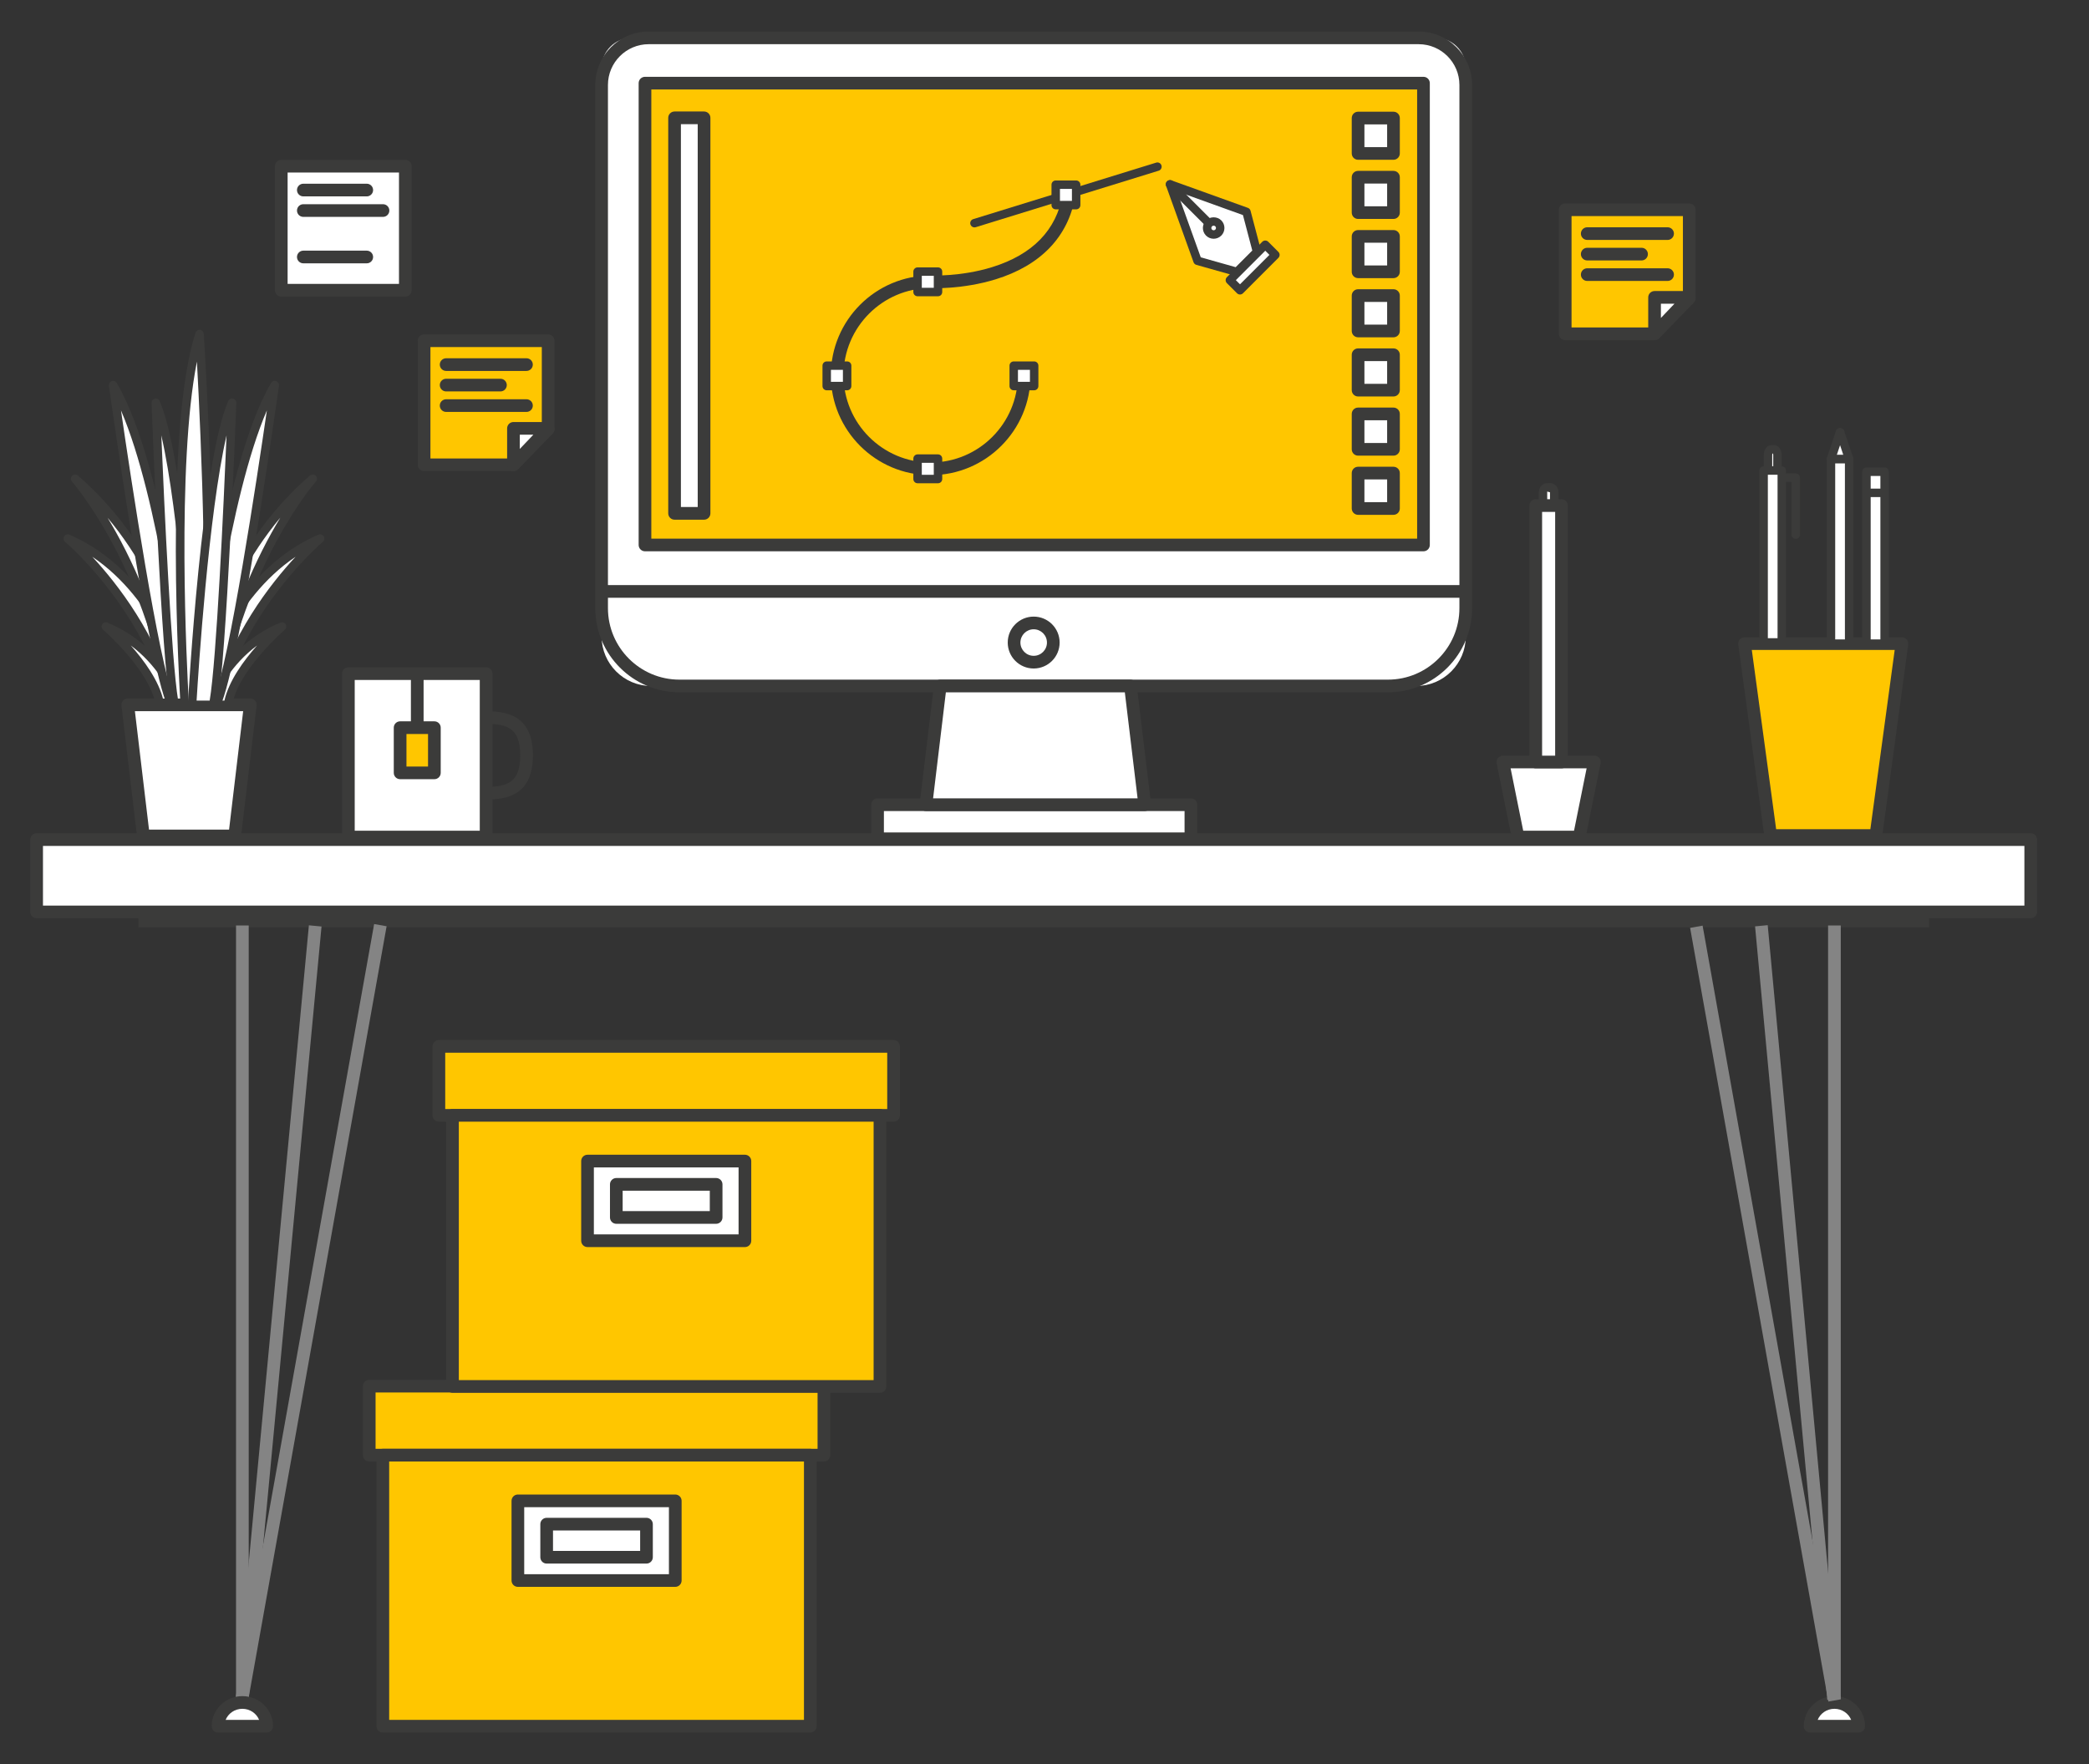 <?xml version="1.0" encoding="utf-8"?>
<!-- Generator: Adobe Illustrator 16.0.0, SVG Export Plug-In . SVG Version: 6.00 Build 0)  -->
<!DOCTYPE svg PUBLIC "-//W3C//DTD SVG 1.1//EN" "http://www.w3.org/Graphics/SVG/1.1/DTD/svg11.dtd">
<svg version="1.1" id="圖層_1" xmlns="http://www.w3.org/2000/svg" xmlns:xlink="http://www.w3.org/1999/xlink" x="0px" y="0px"
	 width="585px" height="494px" viewBox="0 0 585 494" enable-background="new 0 0 585 494" xml:space="preserve">
<rect x="0" y="0" width="585" height="494" fill="#333333" stroke="none"/>
<g>
	<g>
		<g>
			<path fill="#FFFFFF" d="M396.611,192.096h-214.28c-7.622,0-13.857-6.236-13.857-13.857V18.989c0-4.615,3.775-8.389,8.389-8.389
				H402.08c4.615,0,8.39,3.774,8.39,8.389v159.25C410.47,185.859,404.233,192.096,396.611,192.096z"/>
		</g>
		<g>
			<path fill="#3B3B3A" d="M388.675,193.872H190.268c-12.995,0-23.569-10.574-23.569-23.569V23.793
				c0-8.253,6.715-14.968,14.97-14.968h215.607c8.254,0,14.969,6.715,14.969,14.968v146.509
				C412.244,183.298,401.672,193.872,388.675,193.872z M181.668,12.375c-6.296,0-11.419,5.123-11.419,11.418v146.509
				c0,11.038,8.98,20.019,20.018,20.019h198.407c11.038,0,20.018-8.98,20.018-20.019V23.793c0-6.295-5.12-11.418-11.417-11.418
				H181.668z"/>
		</g>
	</g>
	<g>
		<g>
			<line fill="#FFFFFF" x1="168.474" y1="165.617" x2="410.47" y2="165.617"/>
		</g>
		<g>
			<rect x="168.474" y="163.842" fill="#3B3B3A" width="241.996" height="3.55"/>
		</g>
	</g>
	<g>
		<g>
			<circle fill="#FFFFFF" cx="289.472" cy="179.934" r="5.492"/>
		</g>
		<g>
			<path fill="#3B3B3A" d="M289.472,187.2c-4.009,0-7.268-3.258-7.268-7.265c0-4.008,3.259-7.267,7.268-7.267
				c4.008,0,7.266,3.259,7.266,7.267C296.738,183.941,293.48,187.2,289.472,187.2z M289.472,176.218
				c-2.05,0-3.717,1.667-3.717,3.717c0,2.048,1.667,3.715,3.717,3.715c2.049,0,3.717-1.667,3.717-3.715
				C293.189,177.884,291.521,176.218,289.472,176.218z"/>
		</g>
	</g>
	<g>
		<g>
			<rect x="245.752" y="225.347" fill="#FFFFFF" width="87.745" height="9.544"/>
		</g>
		<g>
			<path fill="#3B3B3A" d="M333.497,236.666h-87.744c-0.98,0-1.775-0.795-1.775-1.775v-9.544c0-0.98,0.795-1.776,1.775-1.776h87.744
				c0.98,0,1.778,0.795,1.778,1.776v9.544C335.275,235.871,334.478,236.666,333.497,236.666z M247.527,233.115h84.196v-5.994
				h-84.196V233.115z"/>
		</g>
	</g>
	<g>
		<g>
			<rect x="103.399" y="388.168" fill="#FFC600" width="127.327" height="19.316"/>
		</g>
		<g>
			<path fill="#3B3B3A" d="M230.725,409.26H103.398c-0.979,0-1.775-0.793-1.775-1.773v-19.318c0-0.982,0.795-1.775,1.775-1.775
				h127.327c0.98,0,1.775,0.793,1.775,1.775v19.318C232.5,408.467,231.706,409.26,230.725,409.26z M105.174,405.709H228.95v-15.766
				H105.174V405.709z"/>
		</g>
	</g>
	<g>
		<g>
			<rect x="107.208" y="407.484" fill="#FFC600" width="119.709" height="75.906"/>
		</g>
		<g>
			<path fill="#3B3B3A" d="M226.916,485.166H107.208c-0.98,0-1.775-0.795-1.775-1.775v-75.904c0-0.98,0.795-1.777,1.775-1.777
				h119.708c0.98,0,1.775,0.797,1.775,1.777v75.904C228.691,484.371,227.896,485.166,226.916,485.166z M108.983,481.615h116.157
				V409.26H108.983V481.615z"/>
		</g>
	</g>
	<g>
		<g>
			<rect x="145.025" y="420.285" fill="#FFFFFF" width="44.075" height="22.311"/>
		</g>
		<g>
			<path fill="#3B3B3A" d="M189.1,444.371h-44.074c-0.98,0-1.776-0.795-1.776-1.775v-22.311c0-0.979,0.795-1.775,1.776-1.775H189.1
				c0.98,0,1.776,0.797,1.776,1.775v22.311C190.876,443.576,190.081,444.371,189.1,444.371z M146.8,440.82h40.525v-18.76H146.8
				V440.82z"/>
		</g>
	</g>
	<g>
		<g>
			<rect x="153.085" y="426.807" fill="#FFFFFF" width="27.955" height="9.268"/>
		</g>
		<g>
			<path fill="#3B3B3A" d="M181.04,437.85h-27.954c-0.981,0-1.775-0.795-1.775-1.775v-9.268c0-0.98,0.794-1.773,1.775-1.773h27.954
				c0.98,0,1.775,0.793,1.775,1.773v9.268C182.815,437.055,182.02,437.85,181.04,437.85z M154.862,434.299h24.403v-5.717h-24.403
				V434.299z"/>
		</g>
	</g>
	<g>
		<g>
			<rect x="122.904" y="293.018" fill="#FFC600" width="127.327" height="19.316"/>
		</g>
		<g>
			<path fill="#3B3B3A" d="M250.23,314.107H122.904c-0.98,0-1.775-0.793-1.775-1.773v-19.316c0-0.98,0.795-1.775,1.775-1.775H250.23
				c0.98,0,1.775,0.795,1.775,1.775v19.316C252.005,313.314,251.21,314.107,250.23,314.107z M124.679,310.559h123.777v-15.766
				H124.679V310.559z"/>
		</g>
	</g>
	<g>
		<g>
			<rect x="126.713" y="312.334" fill="#FFC600" width="119.709" height="75.906"/>
		</g>
		<g>
			<path fill="#3B3B3A" d="M246.42,390.018H126.714c-0.98,0-1.776-0.797-1.776-1.777v-75.906c0-0.98,0.795-1.775,1.776-1.775H246.42
				c0.981,0,1.775,0.795,1.775,1.775v75.906C248.196,389.221,247.401,390.018,246.42,390.018z M128.488,386.467h116.157v-72.359
				H128.488V386.467z"/>
		</g>
	</g>
	<g>
		<g>
			<rect x="164.53" y="325.135" fill="#FFFFFF" width="44.074" height="22.311"/>
		</g>
		<g>
			<path fill="#3B3B3A" d="M208.605,349.221h-44.074c-0.981,0-1.776-0.795-1.776-1.775v-22.311c0-0.98,0.795-1.775,1.776-1.775
				h44.074c0.98,0,1.776,0.795,1.776,1.775v22.311C210.381,348.426,209.585,349.221,208.605,349.221z M166.306,345.67h40.524v-18.76
				h-40.524V345.67z"/>
		</g>
	</g>
	<g>
		<g>
			<rect x="172.59" y="331.656" fill="#FFFFFF" width="27.955" height="9.268"/>
		</g>
		<g>
			<path fill="#3B3B3A" d="M200.545,342.701h-27.954c-0.979,0-1.775-0.797-1.775-1.775v-9.27c0-0.98,0.796-1.775,1.775-1.775h27.954
				c0.98,0,1.775,0.795,1.775,1.775v9.27C202.32,341.904,201.525,342.701,200.545,342.701z M174.367,339.15h24.403v-5.719h-24.403
				V339.15z"/>
		</g>
	</g>
	<g>
		<g>
			<g>
				<rect x="10.259" y="235.105" fill="#FFFFFF" width="558.426" height="20.262"/>
			</g>
			<g>
				<path fill="#3B3B3A" d="M568.685,257.139H10.258c-0.98,0-1.776-0.793-1.776-1.773v-20.259c0-0.98,0.795-1.776,1.776-1.776
					h558.426c0.979,0,1.774,0.795,1.774,1.776v20.259C570.459,256.346,569.663,257.139,568.685,257.139z M12.033,253.588h554.875
					V236.88H12.033V253.588z"/>
			</g>
		</g>
		<g>
			<g>
				<line fill="#FFFFFF" x1="38.75" y1="257.896" x2="540.193" y2="257.896"/>
			</g>
			<g>
				<rect x="38.75" y="256.121" fill="#3B3B3A" width="501.443" height="3.551"/>
			</g>
		</g>
		<g>
			<g>
				<line fill="#848484" x1="67.874" y1="259.164" x2="67.874" y2="475.697"/>
			</g>
			<g>
				<rect x="66.098" y="259.164" fill="#848484" width="3.552" height="216.533"/>
			</g>
		</g>
		<g>
			<g>
				<line fill="#848484" x1="88.134" y1="259.164" x2="67.874" y2="475.697"/>
			</g>
			<g>
				
					<rect x="76.229" y="258.692" transform="matrix(0.996 0.094 -0.094 0.996 34.895 -5.707)" fill="#848484" width="3.552" height="217.479"/>
			</g>
		</g>
		<g>
			<g>
				<line fill="#848484" x1="106.496" y1="259.164" x2="67.874" y2="475.697"/>
			</g>
			<g>
				
					<rect x="85.41" y="257.455" transform="matrix(0.984 0.176 -0.176 0.984 66.04 -9.61)" fill="#848484" width="3.551" height="219.951"/>
			</g>
		</g>
		<g>
			<g>
				<path fill="#FFFFFF" d="M74.684,483.391c0-3.672-3.049-6.646-6.81-6.646c-3.761,0-6.81,2.975-6.81,6.646H74.684z"/>
			</g>
			<g>
				<path fill="#3B3B3A" d="M74.684,485.166h-13.62c-0.98,0-1.776-0.795-1.776-1.775c0-4.643,3.851-8.424,8.585-8.424
					s8.585,3.781,8.585,8.424C76.459,484.371,75.664,485.166,74.684,485.166z M63.186,481.615h9.375
					c-0.735-1.811-2.559-3.098-4.688-3.098S63.921,479.805,63.186,481.615z"/>
			</g>
		</g>
		<g>
			<g>
				<path fill="#FFFFFF" d="M520.52,483.391c0-3.672-3.05-6.646-6.812-6.646c-3.761,0-6.809,2.975-6.809,6.646H520.52z"/>
			</g>
			<g>
				<path fill="#3B3B3A" d="M520.518,485.166h-13.618c-0.98,0-1.774-0.795-1.774-1.775c0-4.643,3.85-8.424,8.585-8.424
					c4.73,0,8.581,3.781,8.581,8.424C522.291,484.371,521.498,485.166,520.518,485.166z M509.021,481.615h9.374
					c-0.733-1.811-2.556-3.098-4.686-3.098C511.579,478.518,509.754,479.805,509.021,481.615z"/>
			</g>
		</g>
		<g>
			<g>
				<line fill="#848484" x1="513.708" y1="259.164" x2="513.708" y2="475.697"/>
			</g>
			<g>
				<rect x="511.935" y="259.164" fill="#848484" width="3.55" height="216.533"/>
			</g>
		</g>
		<g>
			<g>
				<line fill="#848484" x1="493.448" y1="259.164" x2="513.708" y2="475.697"/>
			</g>
			<g>
				
					<rect x="394.839" y="365.655" transform="matrix(0.093 0.996 -0.996 0.093 822.499 -168.188)" fill="#848484" width="217.481" height="3.554"/>
			</g>
		</g>
		<g>
			<g>
				<line fill="#848484" x1="475.088" y1="259.164" x2="513.708" y2="475.697"/>
			</g>
			<g>
				
					<rect x="384.422" y="365.655" transform="matrix(0.176 0.985 -0.985 0.176 769.308 -183.804)" fill="#848484" width="219.953" height="3.552"/>
			</g>
		</g>
	</g>
	<g>
		<g>
			<g>
				<path fill="#FFFFFF" d="M53.942,197.376c0,0-7.869-34.972-34.973-46.557c0,0,21.957,18.371,29.071,46.557H53.942z"/>
			</g>
			<g>
				<path fill="#3B3B3A" d="M53.942,198.559h-5.901c-0.543,0-1.015-0.367-1.146-0.894c-6.941-27.494-28.468-45.756-28.685-45.936
					c-0.448-0.377-0.555-1.026-0.248-1.528c0.306-0.503,0.939-0.7,1.473-0.469c27.344,11.688,35.582,47.03,35.664,47.385
					c0.078,0.35-0.007,0.717-0.231,0.999C54.642,198.395,54.303,198.559,53.942,198.559z M48.956,196.192h3.456
					c-1.635-5.896-8.846-28.374-26.571-40.285C32.869,163.477,44.065,177.769,48.956,196.192z"/>
			</g>
		</g>
		<g>
			<g>
				<path fill="#FFFFFF" d="M50.33,197.376c0,0-4.524-15.227-20.698-21.931c0,0,13.551,11.658,15.154,21.931H50.33z"/>
			</g>
			<g>
				<path fill="#3B3B3A" d="M50.329,198.559h-5.543c-0.582,0-1.08-0.425-1.169-1.001c-1.517-9.721-14.625-21.103-14.757-21.215
					c-0.442-0.38-0.541-1.022-0.236-1.517c0.306-0.499,0.922-0.693,1.461-0.474c16.505,6.841,21.188,22.043,21.379,22.687
					c0.107,0.358,0.038,0.747-0.187,1.044C51.055,198.384,50.704,198.559,50.329,198.559z M45.766,196.192h2.861
					c-1.251-3.038-4.732-10.025-12.003-15.432C40.327,184.925,44.534,190.642,45.766,196.192z"/>
			</g>
		</g>
		<g>
			<g>
				<path fill="#FFFFFF" d="M53.942,197.376c0,0-3.183-37.667-32.908-63.314c0,0,20.109,22.586,27.006,63.314H53.942z"/>
			</g>
			<g>
				<path fill="#3B3B3A" d="M53.942,198.559h-5.901c-0.578,0-1.071-0.416-1.167-0.987c-6.754-39.881-26.525-62.501-26.725-62.725
					c-0.414-0.464-0.396-1.171,0.042-1.615c0.438-0.449,1.146-0.474,1.615-0.067c29.75,25.666,33.283,63.73,33.315,64.112
					c0.027,0.33-0.083,0.656-0.308,0.899C54.588,198.42,54.272,198.559,53.942,198.559z M49.037,196.192h3.576
					c-0.769-5.811-4.935-30.251-22.492-51.215C36.506,155.52,44.947,172.933,49.037,196.192z"/>
			</g>
		</g>
		<g>
			<g>
				<path fill="#FFFFFF" d="M52.509,197.376c0,0-6.703-65.5-20.837-89.543c0,0,10.734,77.084,16.369,89.543H52.509z"/>
			</g>
			<g>
				<path fill="#3B3B3A" d="M52.509,198.559h-4.468c-0.464,0-0.888-0.273-1.078-0.695c-5.642-12.469-16.023-86.713-16.463-89.868
					c-0.078-0.559,0.25-1.095,0.784-1.281c0.527-0.188,1.121,0.03,1.407,0.518c14.104,23.989,20.719,87.336,20.994,90.022
					c0.035,0.333-0.073,0.666-0.297,0.914C53.163,198.419,52.844,198.559,52.509,198.559z M48.827,196.192h2.362
					c-0.945-8.513-6.644-56.439-17.307-81.265C36.649,133.983,44.296,184.733,48.827,196.192z"/>
			</g>
		</g>
		<g>
			<g>
				<path fill="#FFFFFF" d="M54.816,197.376c0,0-3.765-67.686-11.196-84.589c0,0,2.719,72.13,5.294,84.589H54.816z"/>
			</g>
			<g>
				<path fill="#3B3B3A" d="M54.816,198.559h-5.901c-0.562,0-1.045-0.396-1.158-0.943c-2.566-12.411-5.208-81.835-5.318-84.784
					c-0.021-0.568,0.364-1.071,0.917-1.198c0.567-0.131,1.122,0.158,1.35,0.677c7.433,16.905,11.139,82.225,11.292,85
					c0.019,0.324-0.098,0.643-0.321,0.878C55.451,198.425,55.142,198.559,54.816,198.559z M49.897,196.192h3.664
					c-0.483-8.007-3.329-52.332-8.387-74.269C45.979,141.169,47.974,184.882,49.897,196.192z"/>
			</g>
		</g>
		<g>
			<g>
				<polygon fill="#FFFFFF" points="65.724,234.097 40.15,234.097 35.779,197.376 70.096,197.376 				"/>
			</g>
			<g>
				<path fill="#3B3B3A" d="M65.725,235.873H40.151c-0.899,0-1.658-0.673-1.764-1.565l-4.374-36.722
					c-0.06-0.503,0.099-1.01,0.437-1.389c0.335-0.379,0.819-0.596,1.327-0.596h34.318c0.506,0,0.991,0.217,1.326,0.596
					c0.338,0.379,0.498,0.886,0.437,1.389l-4.371,36.722C67.381,235.2,66.623,235.873,65.725,235.873z M41.728,232.322h22.42
					l3.948-33.171H37.777L41.728,232.322z"/>
			</g>
		</g>
		<g>
			<g>
				<path fill="#FFFFFF" d="M54.674,197.376c0,0,7.869-34.972,34.973-46.557c0,0-21.957,18.371-29.071,46.557H54.674z"/>
			</g>
			<g>
				<path fill="#3B3B3A" d="M60.574,198.559h-5.902c-0.36,0-0.701-0.164-0.924-0.444c-0.225-0.282-0.31-0.649-0.231-0.999
					c0.081-0.355,8.319-35.697,35.665-47.385c0.529-0.231,1.165-0.034,1.473,0.469c0.306,0.502,0.2,1.151-0.248,1.528
					c-0.218,0.18-21.752,18.47-28.687,45.936C61.589,198.192,61.117,198.559,60.574,198.559z M56.203,196.192h3.455
					c4.892-18.423,16.088-32.715,23.119-40.285C65.049,167.818,57.836,190.295,56.203,196.192z"/>
			</g>
		</g>
		<g>
			<g>
				<path fill="#FFFFFF" d="M51.735,197.376c0,0-4.809-76.501,4.153-103.823c0,0,5.245,83.277,0.218,103.823H51.735z"/>
			</g>
			<g>
				<path fill="#3B3B3A" d="M56.106,198.559h-4.372c-0.625,0-1.142-0.485-1.181-1.109c-0.197-3.133-4.72-77.041,4.212-104.266
					c0.173-0.539,0.686-0.875,1.273-0.806c0.562,0.072,0.997,0.534,1.031,1.1c0.216,3.408,5.199,83.694,0.185,104.178
					C57.125,198.188,56.651,198.559,56.106,198.559z M52.851,196.192h2.312c3.735-17.609,1.105-74.25-0.016-94.926
					C49.389,130.167,52.356,187.502,52.851,196.192z"/>
			</g>
		</g>
		<g>
			<g>
				<path fill="#FFFFFF" d="M58.285,197.376c0,0,4.524-15.227,20.699-21.931c0,0-13.551,11.658-15.155,21.931H58.285z"/>
			</g>
			<g>
				<path fill="#3B3B3A" d="M63.828,198.559h-5.543c-0.374,0-0.726-0.175-0.947-0.476c-0.224-0.298-0.293-0.687-0.188-1.044
					c0.192-0.643,4.876-15.846,21.381-22.687c0.541-0.217,1.156-0.023,1.46,0.474c0.306,0.495,0.206,1.137-0.235,1.517
					c-0.132,0.113-13.24,11.495-14.757,21.215C64.908,198.134,64.411,198.559,63.828,198.559z M59.987,196.192h2.862
					c1.234-5.55,5.441-11.267,9.145-15.435C64.719,186.165,61.238,193.153,59.987,196.192z"/>
			</g>
		</g>
		<g>
			<g>
				<path fill="#FFFFFF" d="M54.674,197.376c0,0,3.181-37.667,32.908-63.314c0,0-20.109,22.586-27.006,63.314H54.674z"/>
			</g>
			<g>
				<path fill="#3B3B3A" d="M60.574,198.559h-5.902c-0.33,0-0.647-0.139-0.871-0.383c-0.225-0.243-0.336-0.569-0.309-0.899
					c0.033-0.382,3.567-38.447,33.315-64.112c0.467-0.407,1.174-0.384,1.616,0.067c0.437,0.444,0.456,1.151,0.042,1.615
					c-0.2,0.224-19.97,22.844-26.725,62.725C61.645,198.143,61.152,198.559,60.574,198.559z M56.001,196.192h3.576
					c4.091-23.264,12.536-40.679,18.92-51.223C60.921,165.945,56.767,190.381,56.001,196.192z"/>
			</g>
		</g>
		<g>
			<g>
				<path fill="#FFFFFF" d="M56.106,197.376c0,0,6.703-65.5,20.837-89.543c0,0-10.734,77.084-16.368,89.543H56.106z"/>
			</g>
			<g>
				<path fill="#3B3B3A" d="M60.574,198.559h-4.468c-0.335,0-0.655-0.14-0.879-0.39c-0.224-0.248-0.333-0.581-0.298-0.914
					c0.275-2.686,6.891-66.033,20.996-90.022c0.285-0.488,0.878-0.706,1.408-0.518c0.534,0.186,0.862,0.722,0.784,1.281
					c-0.44,3.154-10.824,77.399-16.466,89.868C61.462,198.286,61.039,198.559,60.574,198.559z M57.426,196.192h2.362
					c4.53-11.458,12.177-62.211,14.947-81.267C64.069,139.752,58.371,187.679,57.426,196.192z"/>
			</g>
		</g>
		<g>
			<g>
				<path fill="#FFFFFF" d="M53.799,197.376c0,0,3.764-67.686,11.196-84.589c0,0-2.719,72.13-5.294,84.589H53.799z"/>
			</g>
			<g>
				<path fill="#3B3B3A" d="M59.7,198.559h-5.9c-0.327,0-0.637-0.134-0.861-0.37s-0.339-0.555-0.321-0.878
					c0.155-2.774,3.863-68.095,11.295-85c0.229-0.519,0.786-0.805,1.35-0.677c0.553,0.127,0.938,0.629,0.917,1.198
					c-0.111,2.948-2.755,72.373-5.32,84.784C60.745,198.164,60.262,198.559,59.7,198.559z M55.054,196.192h3.664
					c1.922-11.308,3.918-55.021,4.725-74.267C58.384,143.863,55.538,188.185,55.054,196.192z"/>
			</g>
		</g>
	</g>
	<g>
		<g>
			<rect x="180.623" y="23.284" fill="#FFC600" width="218.005" height="129.321"/>
		</g>
		<g>
			<path fill="#3B3B3A" d="M398.628,154.38H180.622c-0.98,0-1.776-0.794-1.776-1.775V23.284c0-0.98,0.796-1.775,1.776-1.775h218.006
				c0.98,0,1.774,0.795,1.774,1.775v129.321C400.402,153.585,399.608,154.38,398.628,154.38z M182.396,150.83h214.456V25.059
				H182.396V150.83z"/>
		</g>
	</g>
	<g>
		<g>
			<polygon fill="#FFFFFF" points="259.299,225.347 263.302,192.096 316.568,192.096 320.57,225.347 			"/>
		</g>
		<g>
			<path fill="#3B3B3A" d="M320.57,227.121h-61.272c-0.508,0-0.991-0.217-1.329-0.596c-0.335-0.382-0.495-0.888-0.432-1.391
				l4.003-33.25c0.107-0.892,0.862-1.563,1.762-1.563h53.266c0.899,0,1.653,0.67,1.762,1.563l4.004,33.25
				c0.063,0.503-0.098,1.009-0.434,1.391C321.564,226.904,321.081,227.121,320.57,227.121z M261.301,223.57h57.269l-3.574-29.699
				h-50.119L261.301,223.57z"/>
		</g>
	</g>
	<g>
		<g>
			<polygon fill="#FFFFFF" points="442.241,234.411 425.103,234.411 420.863,213.385 446.482,213.385 			"/>
		</g>
		<g>
			<path fill="#3B3B3A" d="M442.241,236.185h-17.137c-0.846,0-1.575-0.597-1.74-1.424l-4.243-21.024
				c-0.103-0.521,0.03-1.063,0.368-1.474c0.337-0.414,0.842-0.653,1.372-0.653h25.621c0.532,0,1.034,0.239,1.372,0.653
				c0.337,0.412,0.472,0.953,0.369,1.474l-4.239,21.024C443.816,235.588,443.089,236.185,442.241,236.185z M426.558,232.634h14.23
				l3.524-17.473h-21.283L426.558,232.634z"/>
		</g>
	</g>
	<g>
		<g>
			<path fill="#FFFFFF" d="M432.103,141.566v-3.709c0-0.765,0.526-1.384,1.174-1.384h0.793c0.647,0,1.174,0.619,1.174,1.384v3.709"
				/>
		</g>
		<g>
			<path fill="#3B3B3A" d="M436.429,141.567h-2.367v-3.71l-0.786-0.202l0.009,3.912h-2.367v-3.71c0-1.417,1.059-2.569,2.358-2.569
				h0.794c1.302,0,2.359,1.152,2.359,2.569V141.567z"/>
		</g>
	</g>
	<g>
		<g>
			<rect x="97.56" y="188.646" fill="#FFFFFF" width="38.571" height="45.766"/>
		</g>
		<g>
			<path fill="#3B3B3A" d="M136.131,236.185H97.56c-0.98,0-1.776-0.795-1.776-1.775v-45.765c0-0.979,0.795-1.775,1.776-1.775h38.571
				c0.979,0,1.775,0.795,1.775,1.775v45.765C137.906,235.39,137.11,236.185,136.131,236.185z M99.334,232.634h35.021V190.42H99.334
				V232.634z"/>
		</g>
	</g>
	<g>
		<g>
			<path fill="#3B3B3A" d="M136.131,223.895v-3.551c6.193,0,9.549-1.405,9.549-8.817c0-7.411-3.356-8.816-9.549-8.816v-3.551
				c6.098,0,13.1,1.406,13.1,12.367C149.23,222.489,142.229,223.895,136.131,223.895z"/>
		</g>
	</g>
	<g>
		<g>
			<line fill="#FFFFFF" x1="116.845" y1="188.646" x2="116.845" y2="203.767"/>
		</g>
		<g>
			<rect x="115.07" y="188.645" fill="#3B3B3A" width="3.55" height="15.123"/>
		</g>
	</g>
	<g>
		<g>
			<rect x="112.049" y="203.767" fill="#FFC600" width="9.592" height="12.657"/>
		</g>
		<g>
			<path fill="#3B3B3A" d="M121.641,218.198h-9.592c-0.98,0-1.776-0.794-1.776-1.775v-12.656c0-0.98,0.795-1.775,1.776-1.775h9.592
				c0.98,0,1.776,0.795,1.776,1.775v12.656C123.417,217.404,122.622,218.198,121.641,218.198z M113.824,214.648h6.043v-9.105h-6.043
				V214.648z"/>
		</g>
	</g>
	<g>
		<g>
			<rect x="430.071" y="141.566" fill="#FFFFFF" width="7.203" height="71.818"/>
		</g>
		<g>
			<path fill="#3B3B3A" d="M437.274,215.162h-7.203c-0.98,0-1.774-0.795-1.774-1.776v-71.818c0-0.98,0.794-1.775,1.774-1.775h7.203
				c0.98,0,1.777,0.794,1.777,1.775v71.818C439.052,214.366,438.255,215.162,437.274,215.162z M431.846,211.61h3.654v-68.268h-3.654
				V211.61z"/>
		</g>
	</g>
	<g>
		<g>
			<polygon fill="#FFC600" points="525.321,233.979 495.839,233.979 488.544,180.234 532.618,180.234 			"/>
		</g>
		<g>
			<path fill="#3B3B3A" d="M525.321,235.753h-29.482c-0.89,0-1.638-0.657-1.76-1.538l-7.295-53.742
				c-0.07-0.506,0.086-1.02,0.422-1.405c0.337-0.386,0.825-0.608,1.338-0.608h44.074c0.513,0,1.001,0.222,1.335,0.608
				c0.337,0.386,0.492,0.899,0.424,1.405l-7.296,53.742C526.961,235.096,526.211,235.753,525.321,235.753z M497.39,232.202h26.383
				l6.814-50.191h-40.012L497.39,232.202z"/>
		</g>
	</g>
	<g>
		<g>
			<path fill="#FFFFFF" d="M495.1,131.818v-4.367c0-0.9,0.444-1.629,0.992-1.629h0.669c0.547,0,0.991,0.729,0.991,1.629v4.367"/>
		</g>
		<g>
			<path fill="#3B3B3A" d="M498.936,131.819h-2.365v-4.369c0-0.203-0.038-0.351-0.076-0.446h-0.137
				c-0.036,0.095-0.072,0.245-0.072,0.446v4.369h-2.367v-4.369c0-1.604,0.935-2.813,2.174-2.813h0.669
				c1.238,0,2.175,1.209,2.175,2.813V131.819z"/>
		</g>
	</g>
	<g>
		<g>
			<rect x="522.676" y="132.096" fill="#FFFFFF" width="5.087" height="48.139"/>
		</g>
		<g>
			<path fill="#3B3B3A" d="M527.765,181.419h-5.089c-0.655,0-1.184-0.529-1.184-1.185v-48.138c0-0.654,0.528-1.184,1.184-1.184
				h5.089c0.652,0,1.182,0.529,1.182,1.184v48.138C528.946,180.89,528.417,181.419,527.765,181.419z M523.86,179.052h2.721V133.28
				h-2.721V179.052z"/>
		</g>
	</g>
	<g>
		<g>
			<rect x="493.884" y="131.765" fill="#FFFFFF" width="5.085" height="48.138"/>
		</g>
		<g>
			<path fill="#3B3B3A" d="M498.969,181.086h-5.085c-0.654,0-1.186-0.529-1.186-1.184v-48.139c0-0.654,0.531-1.184,1.186-1.184
				h5.085c0.653,0,1.184,0.529,1.184,1.184v48.139C500.152,180.557,499.622,181.086,498.969,181.086z M495.065,178.719h2.719
				v-45.772h-2.719V178.719z"/>
		</g>
	</g>
	<g>
		<g>
			<line fill="#FFFFFF" x1="522.676" y1="138.011" x2="527.763" y2="138.011"/>
		</g>
		<g>
			<rect x="522.676" y="136.828" fill="#3B3B3A" width="5.089" height="2.367"/>
		</g>
	</g>
	<g>
		<g>
			<g>
				<rect x="512.742" y="128.544" fill="#FFFFFF" width="5.087" height="51.69"/>
			</g>
			<g>
				<path fill="#3B3B3A" d="M517.829,181.419h-5.089c-0.653,0-1.184-0.529-1.184-1.185v-51.691c0-0.655,0.53-1.184,1.184-1.184
					h5.089c0.653,0,1.184,0.529,1.184,1.184v51.691C519.013,180.89,518.482,181.419,517.829,181.419z M513.926,179.052h2.72v-49.325
					h-2.72V179.052z"/>
			</g>
		</g>
		<g>
			<g>
				<polygon fill="#FFFFFF" points="512.746,128.521 515.285,120.944 517.823,128.521 				"/>
			</g>
			<g>
				<path fill="#3B3B3A" d="M517.823,129.704h-5.075c-0.38,0-0.737-0.183-0.963-0.492c-0.221-0.31-0.281-0.705-0.158-1.069
					l2.539-7.574c0.316-0.966,1.923-0.966,2.24,0l2.54,7.574c0.122,0.364,0.061,0.759-0.159,1.069
					C518.561,129.521,518.205,129.704,517.823,129.704z M514.392,127.337h1.788l-0.893-2.667L514.392,127.337z"/>
			</g>
		</g>
	</g>
	<g>
		<g>
			<path fill="#3B3B3A" d="M502.875,150.904c-0.655,0-1.184-0.53-1.184-1.184v-14.782h-2.562c-0.653,0-1.184-0.53-1.184-1.184
				c0-0.654,0.53-1.183,1.184-1.183h3.745c0.653,0,1.184,0.529,1.184,1.183v15.966C504.059,150.374,503.528,150.904,502.875,150.904
				z"/>
		</g>
	</g>
	<g>
		<g>
			<polygon fill="#FFC600" points="143.79,130.158 118.761,130.158 118.761,95.417 153.501,95.417 153.501,120.197 			"/>
		</g>
		<g>
			<path fill="#3B3B3A" d="M143.789,131.933h-25.027c-0.98,0-1.775-0.795-1.775-1.776V95.417c0-0.98,0.795-1.775,1.775-1.775h34.741
				c0.979,0,1.775,0.795,1.775,1.775v24.779c0,0.464-0.181,0.909-0.504,1.239l-9.713,9.961
				C144.725,131.739,144.267,131.933,143.789,131.933z M120.537,128.382h22.503l8.687-8.907V97.192h-31.19V128.382z"/>
		</g>
	</g>
	<g>
		<g>
			<polygon fill="#FFFFFF" points="153.501,119.954 143.79,119.954 143.79,130.158 			"/>
		</g>
		<g>
			<path fill="#3B3B3A" d="M143.789,131.933c-0.222,0-0.446-0.042-0.659-0.127c-0.675-0.27-1.116-0.922-1.116-1.648v-10.203
				c0-0.98,0.795-1.775,1.775-1.775h9.714c0.709,0,1.352,0.423,1.632,1.077c0.279,0.652,0.143,1.409-0.347,1.923l-9.713,10.204
				C144.731,131.741,144.265,131.933,143.789,131.933z M145.564,121.729v3.987l3.798-3.987H145.564z"/>
		</g>
	</g>
	<g>
		<g>
			<line fill="#FFFFFF" x1="124.934" y1="102.097" x2="147.433" y2="102.097"/>
		</g>
		<g>
			<path fill="#3B3B3A" d="M147.433,103.874h-22.5c-0.979,0-1.774-0.795-1.774-1.775s0.795-1.776,1.774-1.776h22.5
				c0.981,0,1.776,0.796,1.776,1.776S148.414,103.874,147.433,103.874z"/>
		</g>
	</g>
	<g>
		<g>
			<line fill="#FFFFFF" x1="124.934" y1="107.838" x2="140.145" y2="107.838"/>
		</g>
		<g>
			<path fill="#3B3B3A" d="M140.146,109.613h-15.213c-0.979,0-1.774-0.795-1.774-1.776c0-0.979,0.795-1.775,1.774-1.775h15.213
				c0.979,0,1.775,0.795,1.775,1.775C141.921,108.818,141.125,109.613,140.146,109.613z"/>
		</g>
	</g>
	<g>
		<g>
			<line fill="#FFFFFF" x1="124.934" y1="113.579" x2="147.433" y2="113.579"/>
		</g>
		<g>
			<path fill="#3B3B3A" d="M147.433,115.354h-22.5c-0.979,0-1.774-0.795-1.774-1.776c0-0.979,0.795-1.775,1.774-1.775h22.5
				c0.981,0,1.776,0.795,1.776,1.775C149.209,114.559,148.414,115.354,147.433,115.354z"/>
		</g>
	</g>
	<g>
		<g>
			<polygon fill="#FFC600" points="463.345,93.478 438.313,93.478 438.313,58.738 473.055,58.738 473.055,83.518 			"/>
		</g>
		<g>
			<path fill="#3B3B3A" d="M463.341,95.254h-25.026c-0.98,0-1.773-0.795-1.773-1.776v-34.74c0-0.98,0.793-1.775,1.773-1.775h34.742
				c0.979,0,1.774,0.795,1.774,1.775v24.779c0,0.463-0.181,0.908-0.506,1.239l-9.711,9.961
				C464.279,95.061,463.819,95.254,463.341,95.254z M440.091,91.703h22.503l8.688-8.908V60.514h-31.19V91.703z"/>
		</g>
	</g>
	<g>
		<g>
			<polygon fill="#FFFFFF" points="473.055,83.274 463.345,83.274 463.345,93.478 			"/>
		</g>
		<g>
			<path fill="#3B3B3A" d="M463.341,95.254c-0.221,0-0.444-0.042-0.657-0.128c-0.675-0.269-1.117-0.921-1.117-1.648V83.275
				c0-0.98,0.796-1.775,1.774-1.775h9.716c0.708,0,1.353,0.423,1.632,1.076s0.143,1.409-0.348,1.923l-9.714,10.203
				C464.285,95.062,463.817,95.254,463.341,95.254z M465.117,85.051v3.988l3.799-3.988H465.117z"/>
		</g>
	</g>
	<g>
		<g>
			<line fill="#FFFFFF" x1="444.487" y1="65.418" x2="466.987" y2="65.418"/>
		</g>
		<g>
			<path fill="#3B3B3A" d="M466.987,67.193h-22.502c-0.979,0-1.774-0.795-1.774-1.775s0.796-1.776,1.774-1.776h22.502
				c0.98,0,1.776,0.796,1.776,1.776S467.968,67.193,466.987,67.193z"/>
		</g>
	</g>
	<g>
		<g>
			<line fill="#FFFFFF" x1="444.487" y1="71.159" x2="459.698" y2="71.159"/>
		</g>
		<g>
			<path fill="#3B3B3A" d="M459.698,72.934h-15.213c-0.979,0-1.774-0.795-1.774-1.775c0-0.98,0.796-1.776,1.774-1.776h15.213
				c0.982,0,1.776,0.795,1.776,1.776C461.475,72.138,460.681,72.934,459.698,72.934z"/>
		</g>
	</g>
	<g>
		<g>
			<line fill="#FFFFFF" x1="444.487" y1="76.899" x2="466.987" y2="76.899"/>
		</g>
		<g>
			<path fill="#3B3B3A" d="M466.987,78.675h-22.502c-0.979,0-1.774-0.795-1.774-1.776c0-0.979,0.796-1.775,1.774-1.775h22.502
				c0.98,0,1.776,0.795,1.776,1.775C468.764,77.879,467.968,78.675,466.987,78.675z"/>
		</g>
	</g>
	<g>
		<g>
			<rect x="78.769" y="46.541" fill="#FFFFFF" width="34.741" height="34.74"/>
		</g>
		<g>
			<path fill="#3B3B3A" d="M113.51,83.056H78.769c-0.98,0-1.776-0.795-1.776-1.774V46.541c0-0.98,0.795-1.776,1.776-1.776h34.741
				c0.979,0,1.774,0.795,1.774,1.776v34.741C115.284,82.261,114.489,83.056,113.51,83.056z M80.543,79.505h31.19V48.316h-31.19
				V79.505z"/>
		</g>
	</g>
	<g>
		<g>
			<line fill="#FFFFFF" x1="84.942" y1="53.22" x2="102.708" y2="53.22"/>
		</g>
		<g>
			<path fill="#3B3B3A" d="M102.708,54.996H84.942c-0.979,0-1.775-0.795-1.775-1.776c0-0.98,0.795-1.775,1.775-1.775h17.765
				c0.98,0,1.775,0.795,1.775,1.775C104.483,54.201,103.688,54.996,102.708,54.996z"/>
		</g>
	</g>
	<g>
		<g>
			<line fill="#FFFFFF" x1="84.942" y1="71.966" x2="102.708" y2="71.966"/>
		</g>
		<g>
			<path fill="#3B3B3A" d="M102.708,73.74H84.942c-0.979,0-1.775-0.795-1.775-1.775c0-0.979,0.795-1.775,1.775-1.775h17.765
				c0.98,0,1.775,0.795,1.775,1.775C104.483,72.945,103.688,73.74,102.708,73.74z"/>
		</g>
	</g>
	<g>
		<g>
			<line fill="#FFFFFF" x1="84.942" y1="58.961" x2="107.255" y2="58.961"/>
		</g>
		<g>
			<path fill="#3B3B3A" d="M107.254,60.735H84.942c-0.979,0-1.775-0.794-1.775-1.775s0.795-1.776,1.775-1.776h22.312
				c0.98,0,1.775,0.795,1.775,1.776S108.234,60.735,107.254,60.735z"/>
		</g>
	</g>
	<g>
		<g>
			<rect x="188.907" y="32.998" fill="#FFFFFF" width="8.256" height="110.758"/>
		</g>
		<g>
			<path fill="#3B3B3A" d="M197.162,145.531h-8.256c-0.98,0-1.775-0.795-1.775-1.774V32.998c0-0.98,0.795-1.775,1.775-1.775h8.256
				c0.981,0,1.777,0.795,1.777,1.775v110.759C198.939,144.736,198.144,145.531,197.162,145.531z M190.681,141.981h4.707V34.773
				h-4.707V141.981z"/>
		</g>
	</g>
	<g>
		<g>
			<rect x="380.314" y="33.057" fill="#FFFFFF" width="9.913" height="9.912"/>
		</g>
		<g>
			<path fill="#3B3B3A" d="M390.228,44.745h-9.913c-0.98,0-1.774-0.795-1.774-1.776v-9.912c0-0.98,0.794-1.775,1.774-1.775h9.913
				c0.979,0,1.774,0.794,1.774,1.775v9.912C392.002,43.949,391.206,44.745,390.228,44.745z M382.091,41.193h6.361v-6.361h-6.361
				V41.193z"/>
		</g>
	</g>
	<g>
		<g>
			<rect x="380.314" y="49.627" fill="#FFFFFF" width="9.913" height="9.913"/>
		</g>
		<g>
			<path fill="#3B3B3A" d="M390.228,61.315h-9.913c-0.98,0-1.774-0.795-1.774-1.775v-9.913c0-0.979,0.794-1.775,1.774-1.775h9.913
				c0.979,0,1.774,0.795,1.774,1.775v9.913C392.002,60.52,391.206,61.315,390.228,61.315z M382.091,57.764h6.361v-6.361h-6.361
				V57.764z"/>
		</g>
	</g>
	<g>
		<g>
			<rect x="380.314" y="66.197" fill="#FFFFFF" width="9.913" height="9.913"/>
		</g>
		<g>
			<path fill="#3B3B3A" d="M390.228,77.885h-9.913c-0.98,0-1.774-0.795-1.774-1.775v-9.913c0-0.979,0.794-1.774,1.774-1.774h9.913
				c0.979,0,1.774,0.795,1.774,1.774v9.913C392.002,77.09,391.206,77.885,390.228,77.885z M382.091,74.335h6.361v-6.362h-6.361
				V74.335z"/>
		</g>
	</g>
	<g>
		<g>
			<rect x="380.314" y="82.769" fill="#FFFFFF" width="9.913" height="9.912"/>
		</g>
		<g>
			<path fill="#3B3B3A" d="M390.228,94.456h-9.913c-0.98,0-1.774-0.795-1.774-1.775v-9.912c0-0.98,0.794-1.775,1.774-1.775h9.913
				c0.979,0,1.774,0.795,1.774,1.775v9.912C392.002,93.661,391.206,94.456,390.228,94.456z M382.091,90.905h6.361v-6.361h-6.361
				V90.905z"/>
		</g>
	</g>
	<g>
		<g>
			<rect x="380.314" y="99.339" fill="#FFFFFF" width="9.913" height="9.912"/>
		</g>
		<g>
			<path fill="#3B3B3A" d="M390.228,111.026h-9.913c-0.98,0-1.774-0.795-1.774-1.775v-9.913c0-0.98,0.794-1.775,1.774-1.775h9.913
				c0.979,0,1.774,0.795,1.774,1.775v9.913C392.002,110.231,391.206,111.026,390.228,111.026z M382.091,107.476h6.361v-6.361h-6.361
				V107.476z"/>
		</g>
	</g>
	<g>
		<g>
			<rect x="380.314" y="115.91" fill="#FFFFFF" width="9.913" height="9.912"/>
		</g>
		<g>
			<path fill="#3B3B3A" d="M390.228,127.596h-9.913c-0.98,0-1.774-0.795-1.774-1.776v-9.911c0-0.979,0.794-1.775,1.774-1.775h9.913
				c0.979,0,1.774,0.795,1.774,1.775v9.911C392.002,126.801,391.206,127.596,390.228,127.596z M382.091,124.045h6.361v-6.36h-6.361
				V124.045z"/>
		</g>
	</g>
	<g>
		<g>
			<rect x="380.314" y="132.48" fill="#FFFFFF" width="9.913" height="9.912"/>
		</g>
		<g>
			<path fill="#3B3B3A" d="M390.228,144.168h-9.913c-0.98,0-1.774-0.795-1.774-1.775v-9.912c0-0.98,0.794-1.776,1.774-1.776h9.913
				c0.979,0,1.774,0.795,1.774,1.776v9.912C392.002,143.373,391.206,144.168,390.228,144.168z M382.091,140.618h6.361v-6.362h-6.361
				V140.618z"/>
		</g>
	</g>
	<g>
		<g>
			<path fill="none" d="M286.817,105.099c0,14.462-11.724,26.185-26.186,26.185c-14.461,0-26.185-11.723-26.185-26.185
				s11.723-26.186,26.185-26.186c0,0,34.174,1.682,38.711-24.158"/>
		</g>
		<g>
			<path fill="#3B3B3A" d="M260.632,133.061c-15.418,0-27.96-12.544-27.96-27.962c0-15.418,12.542-27.961,27.96-27.961
				c0.173,0.009,8.506,0.369,17.219-2.337c11.348-3.525,17.993-10.374,19.745-20.354c0.167-0.964,1.083-1.608,2.054-1.44
				c0.968,0.169,1.611,1.089,1.44,2.056c-1.976,11.266-9.681,19.273-22.279,23.159c-9.302,2.866-17.906,2.484-18.267,2.465
				c-13.372,0.002-24.322,10.952-24.322,24.413s10.95,24.412,24.41,24.412c13.46,0,24.411-10.951,24.411-24.412
				c0-0.98,0.795-1.775,1.775-1.775c0.98,0,1.775,0.795,1.775,1.775C288.593,120.517,276.051,133.061,260.632,133.061z"/>
		</g>
	</g>
	<g>
		<g>
			<rect x="256.957" y="76.058" fill="#FFFFFF" width="5.721" height="5.72"/>
		</g>
		<g>
			<path fill="#3B3B3A" d="M262.678,82.963h-5.721c-0.654,0-1.184-0.529-1.184-1.185v-5.72c0-0.654,0.53-1.184,1.184-1.184h5.721
				c0.654,0,1.184,0.529,1.184,1.184v5.72C263.862,82.434,263.333,82.963,262.678,82.963z M258.14,80.596h3.354v-3.354h-3.354
				V80.596z"/>
		</g>
	</g>
	<g>
		<g>
			<rect x="256.957" y="128.424" fill="#FFFFFF" width="5.721" height="5.721"/>
		</g>
		<g>
			<path fill="#3B3B3A" d="M262.678,135.328h-5.721c-0.654,0-1.184-0.529-1.184-1.183v-5.721c0-0.654,0.53-1.184,1.184-1.184h5.721
				c0.654,0,1.184,0.53,1.184,1.184v5.721C263.862,134.798,263.333,135.328,262.678,135.328z M258.14,132.961h3.354v-3.354h-3.354
				V132.961z"/>
		</g>
	</g>
	<g>
		<g>
			<rect x="283.883" y="102.392" fill="#FFFFFF" width="5.719" height="5.721"/>
		</g>
		<g>
			<path fill="#3B3B3A" d="M289.604,109.296h-5.721c-0.654,0-1.184-0.529-1.184-1.184v-5.722c0-0.654,0.53-1.183,1.184-1.183h5.721
				c0.653,0,1.184,0.529,1.184,1.183v5.722C290.787,108.767,290.257,109.296,289.604,109.296z M285.066,106.929h3.354v-3.354h-3.354
				V106.929z"/>
		</g>
	</g>
	<g>
		<g>
			<rect x="231.511" y="102.392" fill="#FFFFFF" width="5.721" height="5.721"/>
		</g>
		<g>
			<path fill="#3B3B3A" d="M237.232,109.296h-5.721c-0.654,0-1.184-0.529-1.184-1.184v-5.722c0-0.654,0.529-1.183,1.184-1.183h5.721
				c0.654,0,1.184,0.529,1.184,1.183v5.722C238.416,108.767,237.887,109.296,237.232,109.296z M232.695,106.929h3.354v-3.354h-3.354
				V106.929z"/>
		</g>
	</g>
	<g>
		<g>
			<g>
				<polygon fill="#FFFFFF" points="352.006,70.515 349.059,59.321 327.652,51.623 335.352,73.029 346.38,76.143 				"/>
			</g>
			<g>
				<path fill="#3B3B3A" d="M346.378,77.326c-0.106,0-0.215-0.016-0.321-0.044l-11.028-3.112c-0.368-0.104-0.663-0.379-0.792-0.74
					l-7.697-21.407c-0.156-0.431-0.048-0.913,0.275-1.236c0.324-0.325,0.809-0.429,1.236-0.278l21.407,7.699
					c0.367,0.131,0.645,0.436,0.743,0.813l2.951,11.193c0.105,0.407-0.012,0.841-0.309,1.139l-5.628,5.627
					C346.991,77.205,346.689,77.326,346.378,77.326z M336.258,72.057l9.774,2.758l4.657-4.656l-2.618-9.936l-18.454-6.637
					L336.258,72.057z"/>
			</g>
		</g>
		<g>
			<g>
				
					<rect x="343.777" y="72.907" transform="matrix(0.707 -0.707 0.707 0.707 49.791 270.014)" fill="#FFFFFF" width="14.018" height="4.01"/>
			</g>
			<g>
				<path fill="#3B3B3A" d="M347.248,82.47L347.248,82.47c-0.315,0-0.615-0.125-0.838-0.347l-2.835-2.835
					c-0.46-0.462-0.46-1.211,0-1.674l9.913-9.913c0.225-0.222,0.522-0.346,0.838-0.346l0,0c0.313,0,0.613,0.125,0.836,0.346
					l2.833,2.836c0.464,0.462,0.464,1.211,0,1.674l-9.909,9.912C347.862,82.345,347.562,82.47,347.248,82.47z M346.087,78.451
					l1.161,1.162l8.239-8.239l-1.161-1.163L346.087,78.451z"/>
			</g>
		</g>
		<g>
			<g>
				<line fill="#FFFFFF" x1="327.652" y1="51.623" x2="339.647" y2="63.618"/>
			</g>
			<g>
				<path fill="#3B3B3A" d="M339.647,64.802c-0.304,0-0.608-0.115-0.836-0.347l-11.997-11.996c-0.462-0.462-0.462-1.211,0-1.674
					c0.463-0.463,1.212-0.463,1.676,0l11.993,11.996c0.464,0.462,0.464,1.211,0,1.674C340.252,64.687,339.95,64.802,339.647,64.802z
					"/>
			</g>
		</g>
		<g>
			<g>
				<circle fill="#FFFFFF" cx="339.869" cy="63.84" r="1.833"/>
			</g>
			<g>
				<path fill="#3B3B3A" d="M339.87,66.857c-0.808,0-1.564-0.314-2.136-0.884c-1.175-1.177-1.175-3.088,0-4.264
					c1.142-1.142,3.126-1.141,4.27-0.001c0.57,0.568,0.884,1.327,0.884,2.132c0,0.806-0.313,1.564-0.884,2.134
					C341.43,66.543,340.676,66.857,339.87,66.857z M339.87,63.19c-0.175,0-0.339,0.068-0.462,0.191
					c-0.251,0.253-0.251,0.664,0,0.918c0.247,0.245,0.677,0.245,0.922,0c0.121-0.124,0.189-0.286,0.189-0.459
					s-0.068-0.335-0.189-0.457C340.206,63.258,340.043,63.19,339.87,63.19z"/>
			</g>
		</g>
	</g>
	<g>
		<g>
			<line fill="#FFFFFF" x1="272.884" y1="62.495" x2="324.125" y2="46.67"/>
		</g>
		<g>
			<path fill="#3B3B3A" d="M272.884,63.678c-0.506,0-0.973-0.326-1.13-0.834c-0.194-0.625,0.157-1.289,0.781-1.479l51.241-15.825
				c0.624-0.189,1.287,0.157,1.479,0.781c0.196,0.624-0.155,1.288-0.779,1.479l-51.242,15.825
				C273.118,63.661,273,63.678,272.884,63.678z"/>
		</g>
	</g>
	<g>
		<g>
			<rect x="295.643" y="51.722" fill="#FFFFFF" width="5.723" height="5.72"/>
		</g>
		<g>
			<path fill="#3B3B3A" d="M301.365,58.626h-5.723c-0.654,0-1.182-0.529-1.182-1.184v-5.721c0-0.654,0.527-1.183,1.182-1.183h5.723
				c0.654,0,1.183,0.529,1.183,1.183v5.721C302.548,58.098,302.02,58.626,301.365,58.626z M296.828,56.259h3.354v-3.354h-3.354
				V56.259z"/>
		</g>
	</g>
</g>
</svg>

